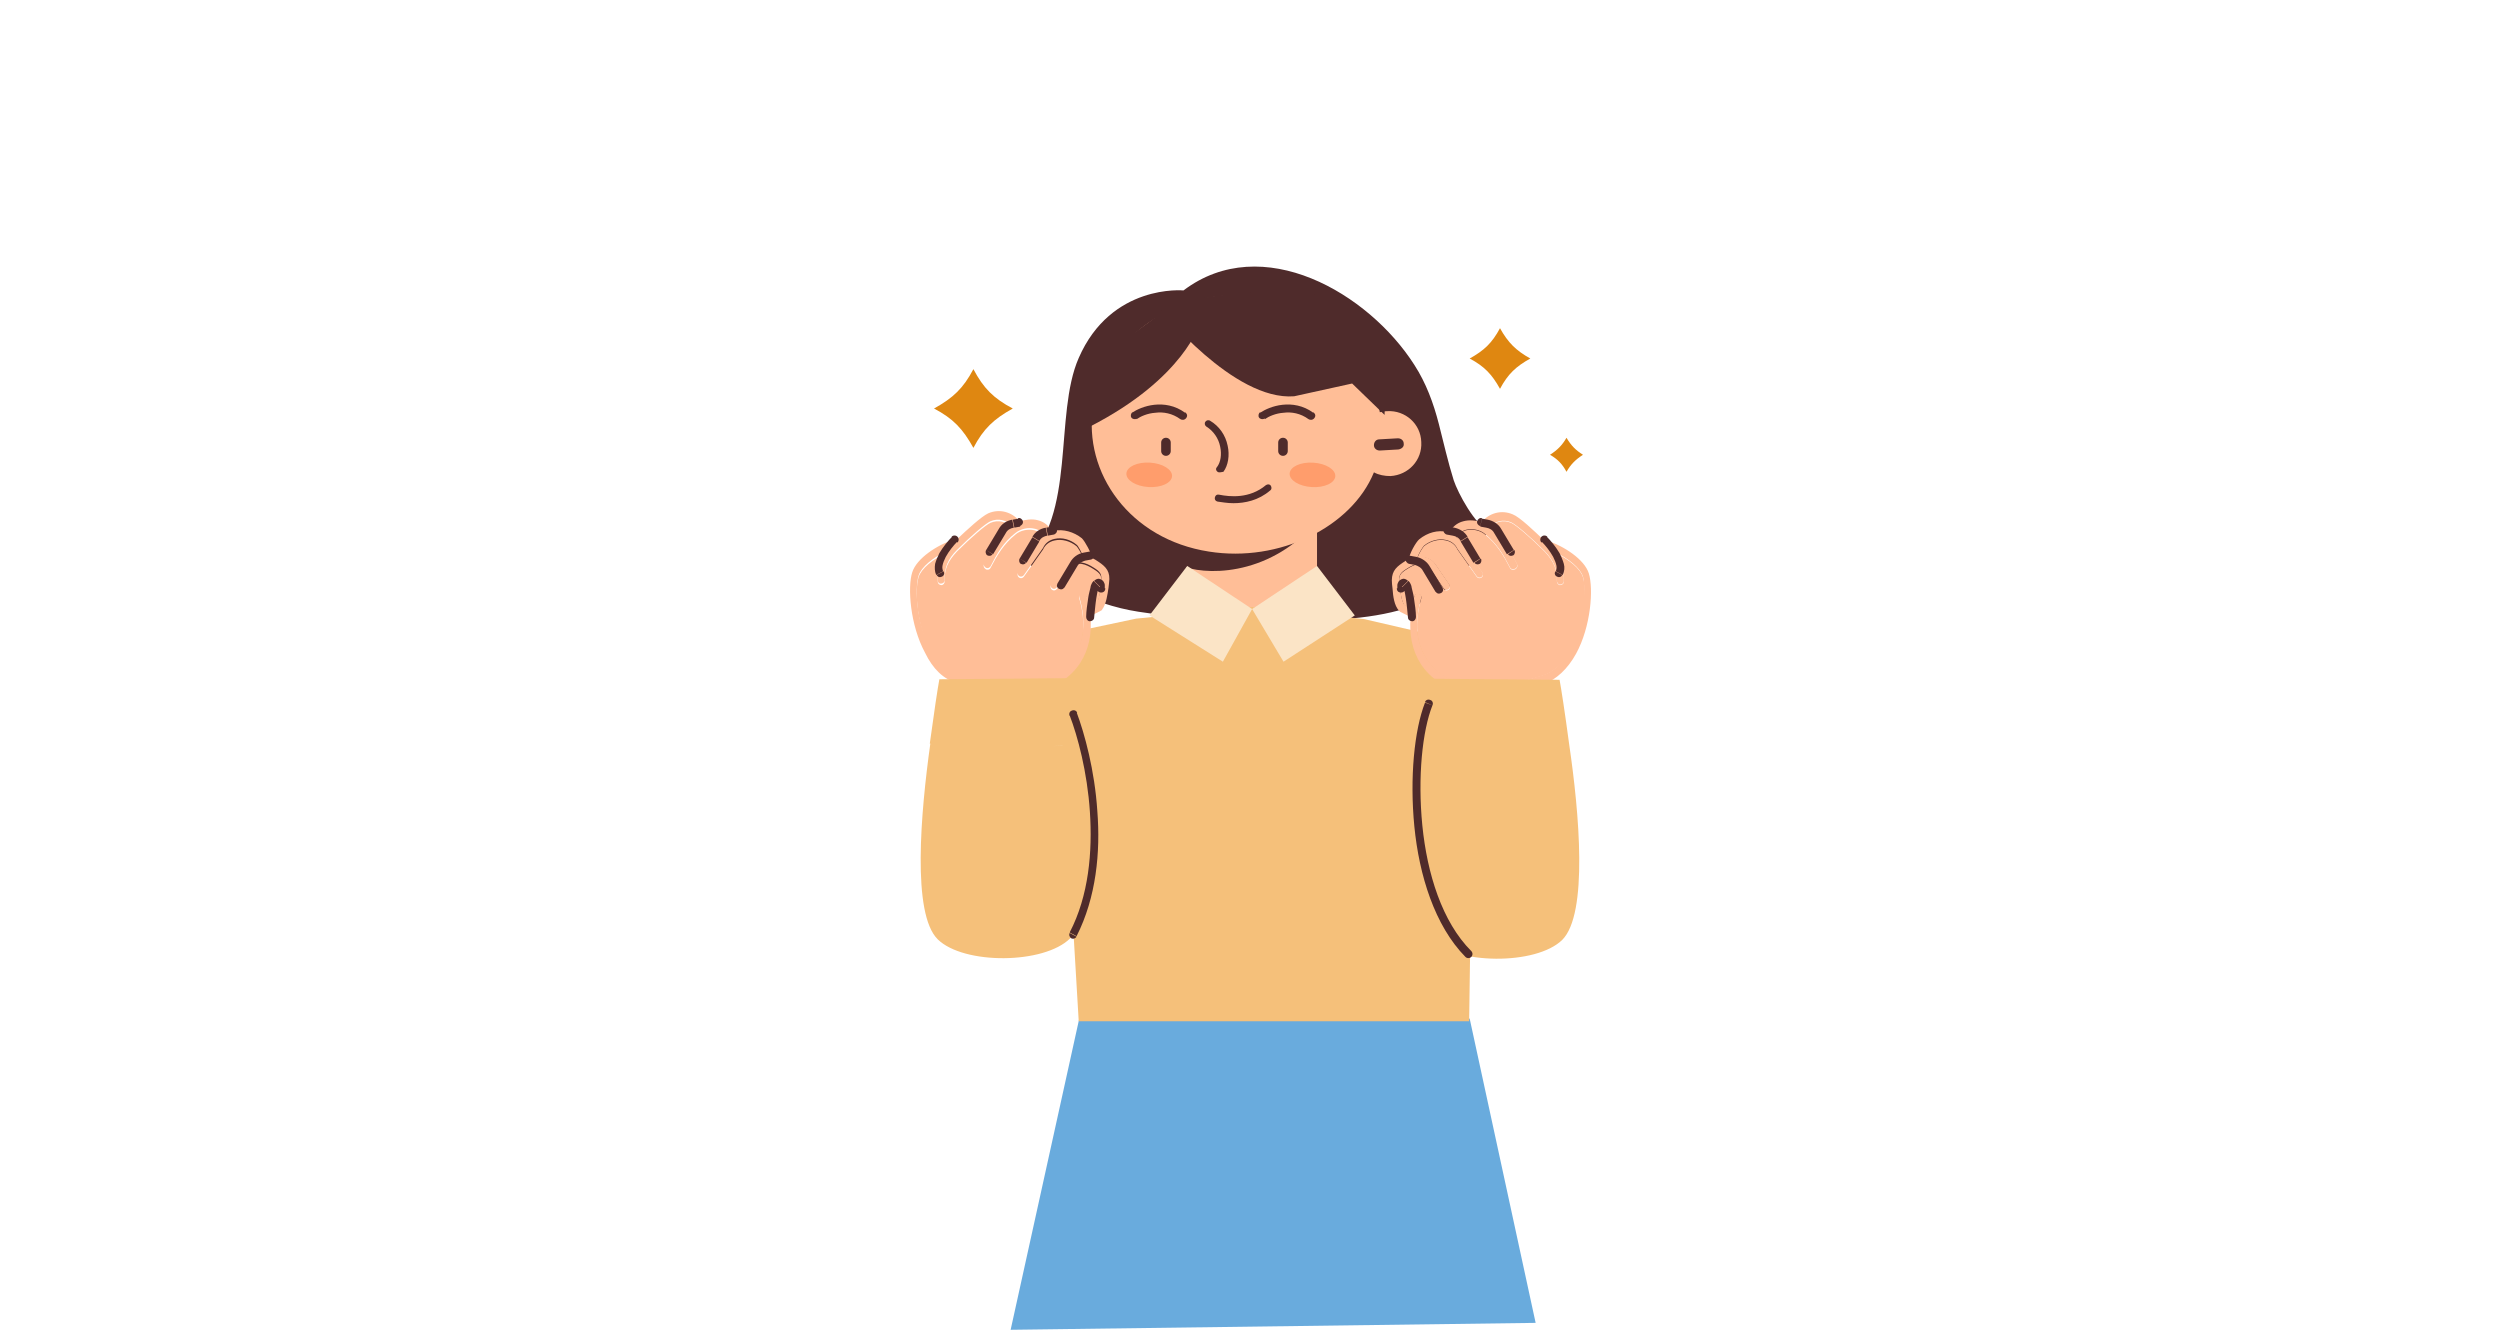 <?xml version="1.0" encoding="utf-8"?>
<!-- Generator: Adobe Illustrator 28.1.0, SVG Export Plug-In . SVG Version: 6.00 Build 0)  -->
<svg version="1.1" id="Layer_1" xmlns="http://www.w3.org/2000/svg" xmlns:xlink="http://www.w3.org/1999/xlink" x="0px" y="0px"
	 viewBox="0 0 470 250" style="enable-background:new 0 0 470 250;" xml:space="preserve">
<style type="text/css">
	.st0{fill:#4F2B2B;}
	.st1{fill:#FFBE97;}
	.st2{fill:#FF9D6C;}
	.st3{fill:#69ABDD;}
	.st4{fill:#F5C07A;}
	.st5{fill:#FBE4C6;}
	.st6{fill-rule:evenodd;clip-rule:evenodd;fill:#F5C07A;}
	.st7{fill:#DF8711;}
</style>
<path class="st0" d="M279.9,99.8c-2.6-1.1-5.8-7.1-6.6-9.5c-1.1-3.5-1.9-7.1-2.8-10.6c-1-3.9-2.4-7.7-4.6-11.1
	c-8.6-13.5-28.6-25.2-43.4-14c0,0-13.6-1.3-19.7,12.7c-4.7,10.7-0.4,29.7-10.1,38.3c0.2-0.1,3.8,2.7,4,2.8c1.6,0.9,3.1,1.7,4.7,2.5
	c4.1,2,8.1,3.4,12.6,4.1c9.5,1.5,19.1,2,28.6,1.8c7.6-0.2,15.9-0.3,23.1-2.9c4.5-1.6,8.8-4.4,11.2-8.6
	C277.2,104.6,279.6,99.7,279.9,99.8L279.9,99.8z"/>
<polyline class="st1" points="247.6,114.6 247.6,96.8 223,96.8 223,114.6 "/>
<path class="st0" d="M222.8,106.6l0.4-11.1l25.7,0.8C240.3,108,227.8,108.3,222.8,106.6z"/>
<path class="st1" d="M260.8,77.3c-0.5,0-0.9,0.1-1.4,0.2c-1.5-10.3-9.5-20.1-23.5-21.8c-15-1.8-28.5,8.4-30.4,20.8
	s6.9,24.9,21.8,27.2c13.2,2.1,26.8-4.6,31-14.9c0.9,0.5,2,0.7,3.1,0.7c3.4-0.2,6-3,5.8-6.4C267.1,79.7,264.2,77.1,260.8,77.3
	L260.8,77.3z"/>
<path class="st0" d="M262.9,84.5l-3.5,0.2c-0.6,0-1.1-0.4-1.1-1s0.4-1.1,1-1.1l3.5-0.2c0.6,0,1.1,0.4,1.1,1
	C264,84,263.5,84.4,262.9,84.5z"/>
<path class="st0" d="M219.2,85.7c-0.5,0-0.9-0.4-0.9-0.9l0-1.6c0-0.5,0.4-0.9,0.9-0.9c0.5,0,0.9,0.4,0.9,0.9l0,1.6
	C220.1,85.3,219.7,85.7,219.2,85.7z"/>
<path class="st0" d="M241.2,85.7c-0.5,0-0.9-0.4-0.9-0.9l0-1.6c0-0.5,0.4-0.9,0.9-0.9c0.5,0,0.9,0.4,0.9,0.9l0,1.6
	C242.1,85.3,241.7,85.7,241.2,85.7z"/>
<ellipse transform="matrix(6.140081e-02 -0.998 0.998 6.140081e-02 113.765 299.46)" class="st2" cx="216.1" cy="89.2" rx="2.3" ry="4.3"/>
<ellipse transform="matrix(6.140081e-02 -0.998 0.998 6.140081e-02 142.569 330.104)" class="st2" cx="246.8" cy="89.2" rx="2.3" ry="4.3"/>
<path class="st0" d="M229.3,88.8c-0.1,0-0.3,0-0.4-0.1c-0.3-0.2-0.4-0.6-0.1-0.9c0.7-0.9,0.9-2.4,0.6-3.8c-0.3-1.6-1.3-3-2.6-3.8
	c-0.3-0.2-0.4-0.6-0.2-0.9c0.2-0.3,0.6-0.4,0.9-0.2c1.7,1,2.9,2.7,3.3,4.7c0.4,1.8,0.1,3.7-0.8,4.9
	C229.8,88.7,229.6,88.8,229.3,88.8L229.3,88.8z"/>
<path class="st0" d="M213.7,78.8c0.7-0.5,2-1.1,3.5-1.2c1.5-0.2,3.2,0.1,4.7,1.2l0.9-1.2c-1.9-1.4-4-1.7-5.8-1.5
	c-1.8,0.2-3.3,0.9-4.2,1.5L213.7,78.8z M221.9,78.8c0.3,0.2,0.8,0.2,1.1-0.2s0.2-0.8-0.2-1.1L221.9,78.8z M212.9,77.5
	c-0.3,0.2-0.4,0.7-0.2,1s0.7,0.4,1,0.2L212.9,77.5z"/>
<path class="st0" d="M237.8,78.8c0.7-0.5,2-1.1,3.5-1.2c1.5-0.2,3.2,0.1,4.7,1.2l0.9-1.2c-1.9-1.4-4-1.7-5.8-1.5
	c-1.8,0.2-3.3,0.9-4.2,1.5L237.8,78.8z M246,78.8c0.3,0.2,0.8,0.2,1.1-0.2s0.2-0.8-0.2-1.1L246,78.8z M236.9,77.5
	c-0.3,0.2-0.4,0.7-0.2,1s0.7,0.4,1,0.2L236.9,77.5z"/>
<path class="st0" d="M231.9,94.6c-1.2,0-2.2-0.2-3-0.3c-0.4-0.1-0.6-0.4-0.5-0.8c0.1-0.4,0.4-0.6,0.8-0.5c2,0.4,5.7,0.8,8.8-1.8
	c0.3-0.2,0.7-0.2,0.9,0.1c0.2,0.3,0.2,0.7-0.1,0.9C236.6,94.1,234,94.6,231.9,94.6L231.9,94.6z"/>
<path class="st0" d="M218.1,58.1c0,0,13.8,17.3,25.2,16.4l10.9-2.4l6.1,5.9c0,0,1.2-22.2-15.9-23S218.1,58.1,218.1,58.1z"/>
<path class="st0" d="M225.6,60.7c0,0-2.9,10.4-20.7,19.5l-0.1-11.4l15.9-11.7L225.6,60.7L225.6,60.7z"/>
<polygon class="st3" points="202.9,191.5 190,250 288.7,248.7 276.3,191.5 "/>
<path class="st4" d="M235.6,114.1C235.9,114.5,235.4,114.5,235.6,114.1l-22,2.2l-15.1,3.2l4.3,72.5h73.4l1-70.8l-20.7-4.8
	L235.6,114.1z"/>
<polygon class="st5" points="235.4,114.5 223.2,106.4 216.1,115.7 229.9,124.4 "/>
<path class="st1" d="M180.3,127.1l1,0.3c4.1,1.2,7.6,2.3,11.9,1.7c3.8-0.6,6.9-2.4,8.7-5.2c1.9-3,2.3-6.9,1-11.4
	c-0.1-0.4,0.1-0.7,0.5-0.8c0.4-0.1,0.7,0.1,0.8,0.5c0.2,0.8,0.4,1.6,0.5,2.3l1.4-0.7c0.5-0.8,0.7-2.2,0.8-3.3c0-0.3,0.1-0.6,0.1-0.9
	c0.2-1.3-0.1-1.8-1.4-2.6c-1.4-0.9-3.2-1.7-4.3-0.1l-2.6,3.8c-0.2,0.3-0.6,0.4-0.9,0.2s-0.4-0.6-0.2-0.9l2.6-3.8
	c0.8-1.2,2-1.6,3.4-1.4c-0.3-0.8-1-1.9-1.2-2.1c-1.2-1-2.8-1.4-4.1-1.1h0c-1,0.2-1.8,0.8-2.2,1.7l-3.6,5.1c-0.2,0.3-0.6,0.4-0.9,0.2
	c-0.3-0.2-0.4-0.6-0.2-0.9l3.5-5c0.3-0.6,0.8-1.2,1.4-1.6c-0.4-0.9-1.2-1.2-1.8-1.4c-1.2-0.3-2.7,0-3.6,0.8
	c-2.2,1.8-3.4,3.8-4.7,6.3c-0.1,0.2-0.3,0.3-0.5,0.3c-0.1,0-0.3,0-0.4-0.1c-0.3-0.2-0.5-0.6-0.3-0.9c1.3-2.6,2.6-4.8,5.1-6.8
	c0.1-0.1,0.1-0.1,0.2-0.1c-1.1-1.2-2.7-1.5-4.1-0.9c-0.9,0.4-3.6,2.7-6.3,5.4c-1.7,1.8-2.4,3.4-2.3,5.6c0,0.3-0.2,0.6-0.5,0.7
	c0,0-0.1,0-0.1,0c-0.4,0-0.7-0.3-0.7-0.6c-0.1-2.1,0.4-3.8,1.7-5.5c-2.6,1.2-4.8,3-5.3,4.6c-0.8,2.6-0.3,9.3,2.3,14.1
	C176.4,124.9,178.2,126.5,180.3,127.1L180.3,127.1z"/>
<path class="st1" d="M172.7,108.2c0.5-1.6,2.7-3.4,5.3-4.6c-1.3,1.7-1.8,3.4-1.7,5.5c0,0.4,0.3,0.7,0.7,0.6c0,0,0.1,0,0.1,0
	c0.3-0.1,0.6-0.4,0.5-0.7c-0.1-2.2,0.6-3.9,2.3-5.6c2.7-2.7,5.4-5,6.3-5.4c1.4-0.6,3-0.3,4.1,0.9c-0.1,0-0.1,0.1-0.2,0.1
	c-2.5,1.9-3.8,4.2-5.1,6.8c-0.2,0.3,0,0.7,0.3,0.9c0.1,0.1,0.3,0.1,0.4,0.1c0.2,0,0.4-0.2,0.5-0.3c1.3-2.5,2.4-4.5,4.7-6.3
	c1-0.8,2.4-1.1,3.6-0.8c0.6,0.1,1.3,0.5,1.8,1.4c-0.6,0.4-1.1,0.9-1.4,1.6l-3.5,5c-0.2,0.3-0.1,0.7,0.2,0.9c0.3,0.2,0.7,0.1,0.9-0.2
	l3.6-5.1c0.4-0.9,1.2-1.5,2.2-1.7h0c1.4-0.3,2.9,0.1,4.1,1.1c0.3,0.2,0.9,1.4,1.2,2.1c-1.4-0.2-2.6,0.2-3.4,1.4l-2.6,3.8
	c-0.2,0.3-0.1,0.7,0.2,0.9s0.7,0.1,0.9-0.2l2.6-3.8c1.1-1.5,2.9-0.8,4.3,0.1c1.3,0.8,1.6,1.3,1.4,2.6c0,0.3-0.1,0.6-0.1,0.9
	c-0.1,1.1-0.3,2.5-0.8,3.3l-1.4,0.7c-0.1-0.8-0.3-1.5-0.5-2.3c-0.1-0.4-0.5-0.6-0.8-0.5c-0.4,0.1-0.6,0.5-0.5,0.8
	c1.3,4.4,0.9,8.4-1,11.4c-1.8,2.8-4.9,4.7-8.7,5.2c-4.3,0.6-7.9-0.4-11.9-1.7l-1-0.3c-2.1-0.6-3.9-2.2-5.3-4.8
	C172.4,117.5,171.9,110.8,172.7,108.2L172.7,108.2z M179.9,128.4l1,0.3c4.2,1.3,7.9,2.4,12.5,1.7c0.4-0.1,0.8-0.1,1.2-0.2
	c3.6-0.8,6.7-2.8,8.5-5.6c1.6-2.5,2.2-5.4,1.9-8.8l2-1c0.1-0.1,0.2-0.1,0.2-0.2c0.8-1.1,1-2.8,1.2-4.1c0-0.3,0.1-0.6,0.1-0.9
	c0.3-2.1-0.5-3-2-4c-0.4-0.3-0.8-0.5-1.2-0.7c-0.1-0.9-1.3-3.1-1.9-3.7c-1.5-1.2-3.5-1.8-5.3-1.4c0,0,0,0,0,0
	c-0.1,0-0.3,0.1-0.4,0.1c-0.5-1.1-1.4-1.8-2.6-2.1c-1.1-0.3-2.3-0.1-3.4,0.2c-1.5-1.8-3.8-2.4-5.9-1.5c-1.3,0.6-4,3.1-5.9,4.9
	c-0.1-0.1-0.3-0.1-0.4,0c-3.3,1-7.2,3.6-8,6.2c-0.9,2.8-0.4,9.9,2.4,15.1C175.4,125.8,177.4,127.7,179.9,128.4L179.9,128.4z"/>
<path class="st0" d="M203.7,103.9c-1.1,0.2-2,0.9-2.5,1.8l1.3,0.8c0.3-0.6,0.9-0.9,1.5-1.1L203.7,103.9z M201.2,105.7l-2.4,4
	l1.3,0.8l2.4-4L201.2,105.7z M204.8,103.7l-1.1,0.2l0.3,1.5l1.1-0.2L204.8,103.7z M203.8,104.7l0.1,0.7L203.8,104.7z M198.8,109.7
	c-0.2,0.4-0.1,0.8,0.3,1s0.8,0.1,1-0.3L198.8,109.7z M205.1,105.2c0.4-0.1,0.7-0.5,0.6-0.9s-0.5-0.7-0.9-0.6L205.1,105.2z"/>
<path class="st0" d="M205.6,109.2c-0.2,0.2-0.3,0.4-0.4,0.6c-0.1,0.2-0.2,0.5-0.2,0.7c-0.1,0.5-0.3,1.1-0.4,1.8
	c-0.2,1.3-0.4,2.7-0.4,3.7l1.5,0.1c0.1-0.9,0.2-2.3,0.4-3.6c0.1-0.6,0.2-1.2,0.3-1.6c0.1-0.2,0.1-0.4,0.2-0.5
	c0.1-0.1,0.1-0.2,0.1-0.1L205.6,109.2z M207.7,110.6c0-0.2,0-0.4,0-0.6c0-0.2-0.1-0.4-0.2-0.6c-0.1-0.2-0.4-0.5-0.9-0.6
	c-0.4,0-0.7,0.2-0.9,0.4l1.1,1.1c0.1-0.1,0.1-0.1,0,0s-0.1,0.1-0.2,0c-0.1,0-0.2-0.1-0.3-0.1c-0.1-0.1-0.1-0.1-0.1-0.1
	c0,0,0,0,0,0.2c0,0.1,0,0.2,0,0.3C206.2,110.6,207.7,110.6,207.7,110.6z M204.2,116c0,0.4,0.3,0.8,0.7,0.8s0.8-0.3,0.8-0.7
	L204.2,116z M206.2,110.6c0,0.4,0.3,0.8,0.8,0.8s0.8-0.3,0.8-0.8H206.2z"/>
<path class="st0" d="M196.6,99.2c-1.1,0.2-2,0.8-2.5,1.7l1.3,0.8c0.3-0.6,0.9-0.9,1.5-1L196.6,99.2z M194.1,101l-2.4,4l1.3,0.8
	l2.4-4L194.1,101z M197.8,99l-1.1,0.2l0.3,1.5l1.1-0.2L197.8,99z M196.8,100l0.1,0.7L196.8,100z M191.7,105c-0.2,0.3-0.1,0.8,0.2,1
	c0.4,0.2,0.8,0.1,1-0.2L191.7,105z M198.1,100.5c0.4-0.1,0.7-0.5,0.6-0.9s-0.5-0.7-0.9-0.6L198.1,100.5z"/>
<path class="st0" d="M190.3,97.7c-1.1,0.2-2,0.8-2.5,1.7l1.3,0.8c0.3-0.6,0.9-0.9,1.5-1L190.3,97.7z M187.8,99.4l-2.4,4l1.3,0.8
	l2.4-4L187.8,99.4z M191.5,97.5l-1.1,0.2l0.3,1.5l1.1-0.2L191.5,97.5z M190.5,98.4l0.1,0.7L190.5,98.4z M185.4,103.4
	c-0.2,0.3-0.1,0.8,0.2,1c0.4,0.2,0.8,0.1,1-0.2L185.4,103.4z M191.7,98.9c0.4-0.1,0.7-0.5,0.6-0.9s-0.5-0.7-0.9-0.6L191.7,98.9z"/>
<path class="st0" d="M179,100.9c-0.7,0.7-1.7,1.9-2.4,3.1c-0.3,0.6-0.6,1.3-0.8,2c-0.1,0.7-0.1,1.4,0.2,2.1l1.3-0.7
	c-0.1-0.3-0.2-0.7-0.1-1.1c0.1-0.5,0.3-1,0.6-1.6c0.6-1.1,1.5-2.2,2.1-2.8L179,100.9z M176.1,108.1c0.2,0.4,0.6,0.5,1,0.3
	s0.5-0.6,0.3-1L176.1,108.1z M180,102c0.3-0.3,0.3-0.8,0-1.1s-0.8-0.3-1.1,0L180,102z"/>
<path class="st6" d="M197.9,140.3c2.2-0.2,3.8-0.5,4.6-0.6c-0.8-5.9-1.5-10.6-1.8-12.2l-24.1,0.2c-0.3,1.6-1,6.2-1.8,12.1
	c0.1,0,0.2,0.1,0.4,0.1c-0.1,0-0.2,0-0.3-0.1c-1.8,12.9-3.5,32,1.4,36.8c4.9,4.8,20,4.7,24.9-0.2c4.8-4.9,3.2-23.8,1.5-36.7
	C201.9,139.9,200.2,140.1,197.9,140.3z M174.9,139.8L174.9,139.8L174.9,139.8L174.9,139.8z"/>
<path class="st0" d="M201.1,134.5c1.5,3.9,3.3,10.6,3.8,18.1c0.5,7.5-0.2,15.8-3.8,22.7l1.3,0.7c3.7-7.3,4.5-15.8,3.9-23.5
	c-0.5-7.7-2.4-14.6-3.9-18.6L201.1,134.5z M201.1,175.4c-0.2,0.4,0,0.8,0.3,1c0.4,0.2,0.8,0,1-0.3L201.1,175.4z M202.5,134
	c-0.1-0.4-0.6-0.6-1-0.4c-0.4,0.1-0.6,0.6-0.4,1L202.5,134z"/>
<path class="st1" d="M289.8,127.1l-1,0.3c-4.1,1.2-7.6,2.3-11.9,1.7c-3.8-0.6-6.9-2.4-8.7-5.2c-2-3-2.3-6.9-1-11.4
	c0.1-0.4-0.1-0.7-0.5-0.8c-0.4-0.1-0.7,0.1-0.8,0.5c-0.2,0.8-0.4,1.6-0.5,2.3l-1.4-0.7c-0.5-0.8-0.7-2.2-0.8-3.3
	c0-0.3-0.1-0.6-0.1-0.9c-0.2-1.3,0.1-1.8,1.4-2.6c1.4-0.9,3.2-1.7,4.3-0.1l2.6,3.8c0.2,0.3,0.6,0.4,0.9,0.2s0.4-0.6,0.2-0.9
	l-2.6-3.8c-0.8-1.2-2-1.6-3.4-1.4c0.3-0.8,1-1.9,1.2-2.1c1.2-1,2.8-1.4,4.1-1.1h0c1,0.2,1.8,0.8,2.2,1.7l3.6,5.1
	c0.2,0.3,0.6,0.4,0.9,0.2c0.3-0.2,0.4-0.6,0.2-0.9l-3.5-5c-0.3-0.6-0.8-1.2-1.4-1.6c0.4-0.9,1.2-1.2,1.8-1.4c1.2-0.3,2.7,0,3.6,0.8
	c2.2,1.8,3.4,3.8,4.7,6.3c0.1,0.2,0.3,0.3,0.5,0.3c0.1,0,0.3,0,0.5-0.1c0.3-0.2,0.5-0.6,0.3-0.9c-1.3-2.6-2.6-4.8-5-6.8
	c-0.1-0.1-0.1-0.1-0.2-0.1c1.1-1.2,2.7-1.5,4.1-0.9c0.9,0.4,3.6,2.7,6.3,5.4c1.7,1.8,2.4,3.4,2.3,5.6c0,0.3,0.2,0.6,0.5,0.7
	c0,0,0.1,0,0.1,0c0.4,0,0.7-0.3,0.7-0.6c0.1-2.1-0.4-3.8-1.7-5.5c2.6,1.2,4.8,3,5.3,4.6c0.8,2.6,0.3,9.3-2.3,14.1
	C293.7,124.9,291.9,126.5,289.8,127.1z"/>
<path class="st1" d="M295.1,122.2c-1.4,2.6-3.2,4.2-5.3,4.8l-1,0.3c-4.1,1.2-7.6,2.3-11.9,1.7c-3.8-0.6-6.9-2.4-8.7-5.2
	c-2-3-2.3-6.9-1-11.4c0.1-0.4-0.1-0.7-0.5-0.8c-0.4-0.1-0.7,0.1-0.8,0.5c-0.2,0.8-0.4,1.6-0.5,2.3l-1.4-0.7
	c-0.5-0.8-0.7-2.2-0.8-3.3c0-0.3-0.1-0.6-0.1-0.9c-0.2-1.3,0.1-1.8,1.4-2.6c1.4-0.9,3.2-1.7,4.3-0.1l2.6,3.8
	c0.2,0.3,0.6,0.4,0.9,0.2s0.4-0.6,0.2-0.9l-2.6-3.8c-0.8-1.2-2-1.6-3.4-1.4c0.3-0.8,1-1.9,1.2-2.1c1.2-1,2.8-1.4,4.1-1.1h0
	c1,0.2,1.8,0.8,2.2,1.7l3.6,5.1c0.2,0.3,0.6,0.4,0.9,0.2c0.3-0.2,0.4-0.6,0.2-0.9l-3.5-5c-0.3-0.6-0.8-1.2-1.4-1.6
	c0.4-0.9,1.2-1.2,1.8-1.4c1.2-0.3,2.7,0,3.6,0.8c2.2,1.8,3.4,3.8,4.7,6.3c0.1,0.2,0.3,0.3,0.5,0.3c0.1,0,0.3,0,0.5-0.1
	c0.3-0.2,0.5-0.6,0.3-0.9c-1.3-2.6-2.6-4.8-5-6.8c-0.1-0.1-0.1-0.1-0.2-0.1c1.1-1.2,2.7-1.5,4.1-0.9c0.9,0.4,3.6,2.7,6.3,5.4
	c1.7,1.8,2.4,3.4,2.3,5.6c0,0.3,0.2,0.6,0.5,0.7c0,0,0.1,0,0.1,0c0.4,0,0.7-0.3,0.7-0.6c0.1-2.1-0.4-3.8-1.7-5.5
	c2.6,1.2,4.8,3,5.3,4.6C298.2,110.8,297.7,117.5,295.1,122.2z M296.3,122.9c2.8-5.1,3.3-12.2,2.4-15.1c-0.8-2.6-4.7-5.2-8-6.2
	c-0.1,0-0.3,0-0.4,0c-1.9-1.8-4.6-4.4-5.9-4.9c-2.1-0.9-4.4-0.3-5.9,1.5c-1.1-0.4-2.3-0.5-3.4-0.2c-1.2,0.3-2.1,1.1-2.6,2.1
	c-0.1-0.1-0.3-0.1-0.4-0.1c0,0,0,0,0,0c-1.8-0.4-3.7,0.1-5.3,1.4c-0.6,0.5-1.9,2.8-1.9,3.7c-0.4,0.2-0.8,0.4-1.2,0.7
	c-1.5,1-2.2,1.9-2,4c0,0.3,0.1,0.6,0.1,0.9c0.1,1.4,0.3,3.1,1.2,4.1c0.1,0.1,0.1,0.1,0.2,0.2l2,1c-0.3,3.3,0.3,6.3,1.9,8.8
	c1.8,2.8,4.9,4.8,8.5,5.6c0.4,0.1,0.8,0.2,1.2,0.2c4.6,0.7,8.3-0.4,12.5-1.7l1-0.3C292.6,127.7,294.7,125.8,296.3,122.9L296.3,122.9
	z"/>
<path class="st0" d="M266.3,104.7c1,0.2,2,0.9,2.5,1.8l-1.3,0.8c-0.3-0.6-0.9-0.9-1.5-1.1L266.3,104.7z M268.8,106.5l2.4,4l-1.3,0.8
	l-2.4-4L268.8,106.5z M265.2,104.5l1.1,0.2l-0.3,1.5l-1.1-0.2L265.2,104.5z M266.1,105.4l-0.1,0.7L266.1,105.4z M271.2,110.5
	c0.2,0.4,0.1,0.8-0.3,1s-0.8,0.1-1-0.3L271.2,110.5z M264.9,106c-0.4-0.1-0.7-0.5-0.6-0.9c0.1-0.4,0.5-0.7,0.9-0.6L264.9,106z"/>
<path class="st0" d="M264.8,109.2c0.2,0.2,0.3,0.4,0.4,0.6c0.1,0.2,0.2,0.5,0.2,0.7c0.1,0.5,0.3,1.1,0.4,1.8
	c0.2,1.3,0.4,2.7,0.4,3.7l-1.5,0.1c-0.1-0.9-0.2-2.3-0.4-3.6c-0.1-0.6-0.2-1.2-0.3-1.6c-0.1-0.2-0.1-0.4-0.2-0.5
	c-0.1-0.1-0.1-0.2-0.1-0.1L264.8,109.2z M262.7,110.6c0-0.2,0-0.4,0-0.6c0-0.2,0.1-0.4,0.2-0.6c0.1-0.2,0.4-0.5,0.9-0.6
	c0.4,0,0.7,0.2,0.9,0.4l-1.1,1.1c0-0.1-0.1-0.1,0,0s0.1,0.1,0.2,0c0.1,0,0.2-0.1,0.3-0.1c0.1-0.1,0.1-0.1,0.1-0.1c0,0,0,0,0,0.2
	c0,0.1,0,0.2,0,0.3C264.2,110.6,262.7,110.6,262.7,110.6z M266.2,116c0,0.4-0.3,0.8-0.7,0.8c-0.4,0-0.8-0.3-0.8-0.7L266.2,116z
	 M264.2,110.6c0,0.4-0.3,0.8-0.8,0.8s-0.8-0.3-0.8-0.8H264.2z"/>
<path class="st0" d="M273.4,99.2c1,0.2,2,0.8,2.5,1.7l-1.3,0.8c-0.3-0.6-0.9-0.9-1.5-1L273.4,99.2z M275.9,101l2.4,4l-1.3,0.8
	l-2.4-4L275.9,101z M272.3,99l1.1,0.2l-0.3,1.5l-1.1-0.2L272.3,99z M273.3,100l-0.1,0.7L273.3,100z M278.4,105
	c0.2,0.3,0.1,0.8-0.2,1c-0.4,0.2-0.8,0.1-1-0.2L278.4,105z M272,100.5c-0.4-0.1-0.7-0.5-0.6-0.9c0.1-0.4,0.5-0.7,0.9-0.6L272,100.5z
	"/>
<path class="st0" d="M279.7,97.7c1,0.2,2,0.8,2.5,1.7l-1.3,0.8c-0.3-0.6-0.9-0.9-1.5-1L279.7,97.7z M282.2,99.4l2.4,4l-1.3,0.8
	l-2.4-4L282.2,99.4z M278.6,97.5l1.1,0.2l-0.3,1.5l-1.1-0.2L278.6,97.5z M279.6,98.4l-0.1,0.7L279.6,98.4z M284.7,103.4
	c0.2,0.3,0.1,0.8-0.2,1c-0.4,0.2-0.8,0.1-1-0.2L284.7,103.4z M278.3,98.9c-0.4-0.1-0.7-0.5-0.6-0.9c0.1-0.4,0.5-0.7,0.9-0.6
	L278.3,98.9z"/>
<path class="st0" d="M290.8,100.9c0.7,0.7,1.7,1.9,2.4,3.1c0.3,0.6,0.6,1.3,0.8,2s0.1,1.4-0.2,2.1l-1.3-0.7c0.1-0.3,0.2-0.7,0.1-1.1
	c-0.1-0.5-0.3-1-0.6-1.6c-0.6-1.1-1.5-2.2-2.1-2.8L290.8,100.9z M293.7,108.1c-0.2,0.4-0.6,0.5-1,0.3s-0.5-0.6-0.3-1L293.7,108.1z
	 M289.8,102c-0.3-0.3-0.3-0.8,0-1.1s0.8-0.3,1.1,0L289.8,102z"/>
<path class="st6" d="M295,139.9C295,139.9,295,139.9,295,139.9c1.9,12.9,3.6,31.9-1.3,36.8c-4.9,4.8-20,4.7-24.9-0.2
	c-4.8-4.9-3.2-23.8-1.5-36.7c0,0,0.1,0,0.1,0c0.7-6,1.4-10.6,1.7-12.2l24.1,0.2C293.5,129.4,294.2,133.9,295,139.9z"/>
<path class="st7" d="M183,69.4c-1.9,3.6-3.8,5.4-7.4,7.4c3.6,1.9,5.4,3.8,7.4,7.4c1.9-3.6,3.8-5.4,7.4-7.4
	C186.8,74.9,184.9,73,183,69.4z"/>
<path class="st7" d="M294.5,82.3c-0.8,1.4-1.7,2.3-3.1,3.2c1.4,0.8,2.3,1.7,3.1,3.2c0.8-1.4,1.7-2.3,3.1-3.2
	C296.2,84.6,295.4,83.8,294.5,82.3z"/>
<path class="st7" d="M282,61.7c-1.5,2.8-3,4.2-5.7,5.7c2.8,1.5,4.2,3,5.7,5.7c1.5-2.8,3-4.2,5.7-5.7C285,65.9,283.5,64.4,282,61.7z"
	/>
<polygon class="st5" points="254.7,115.7 247.6,106.4 235.4,114.5 241.3,124.4 "/>
<path class="st0" d="M269.3,132.6c-1.9,4.8-2.8,13.5-1.9,22.6c0.9,9,3.7,18.1,9.2,23.6l-1.1,1.1c-5.8-5.9-8.7-15.4-9.6-24.5
	c-0.9-9.2,0-18.2,2-23.3L269.3,132.6z M276.6,178.8c0.3,0.3,0.3,0.8,0,1.1s-0.8,0.3-1.1,0L276.6,178.8z M267.9,132
	c0.1-0.4,0.6-0.6,1-0.4c0.4,0.1,0.6,0.6,0.4,1L267.9,132z"/>
</svg>
